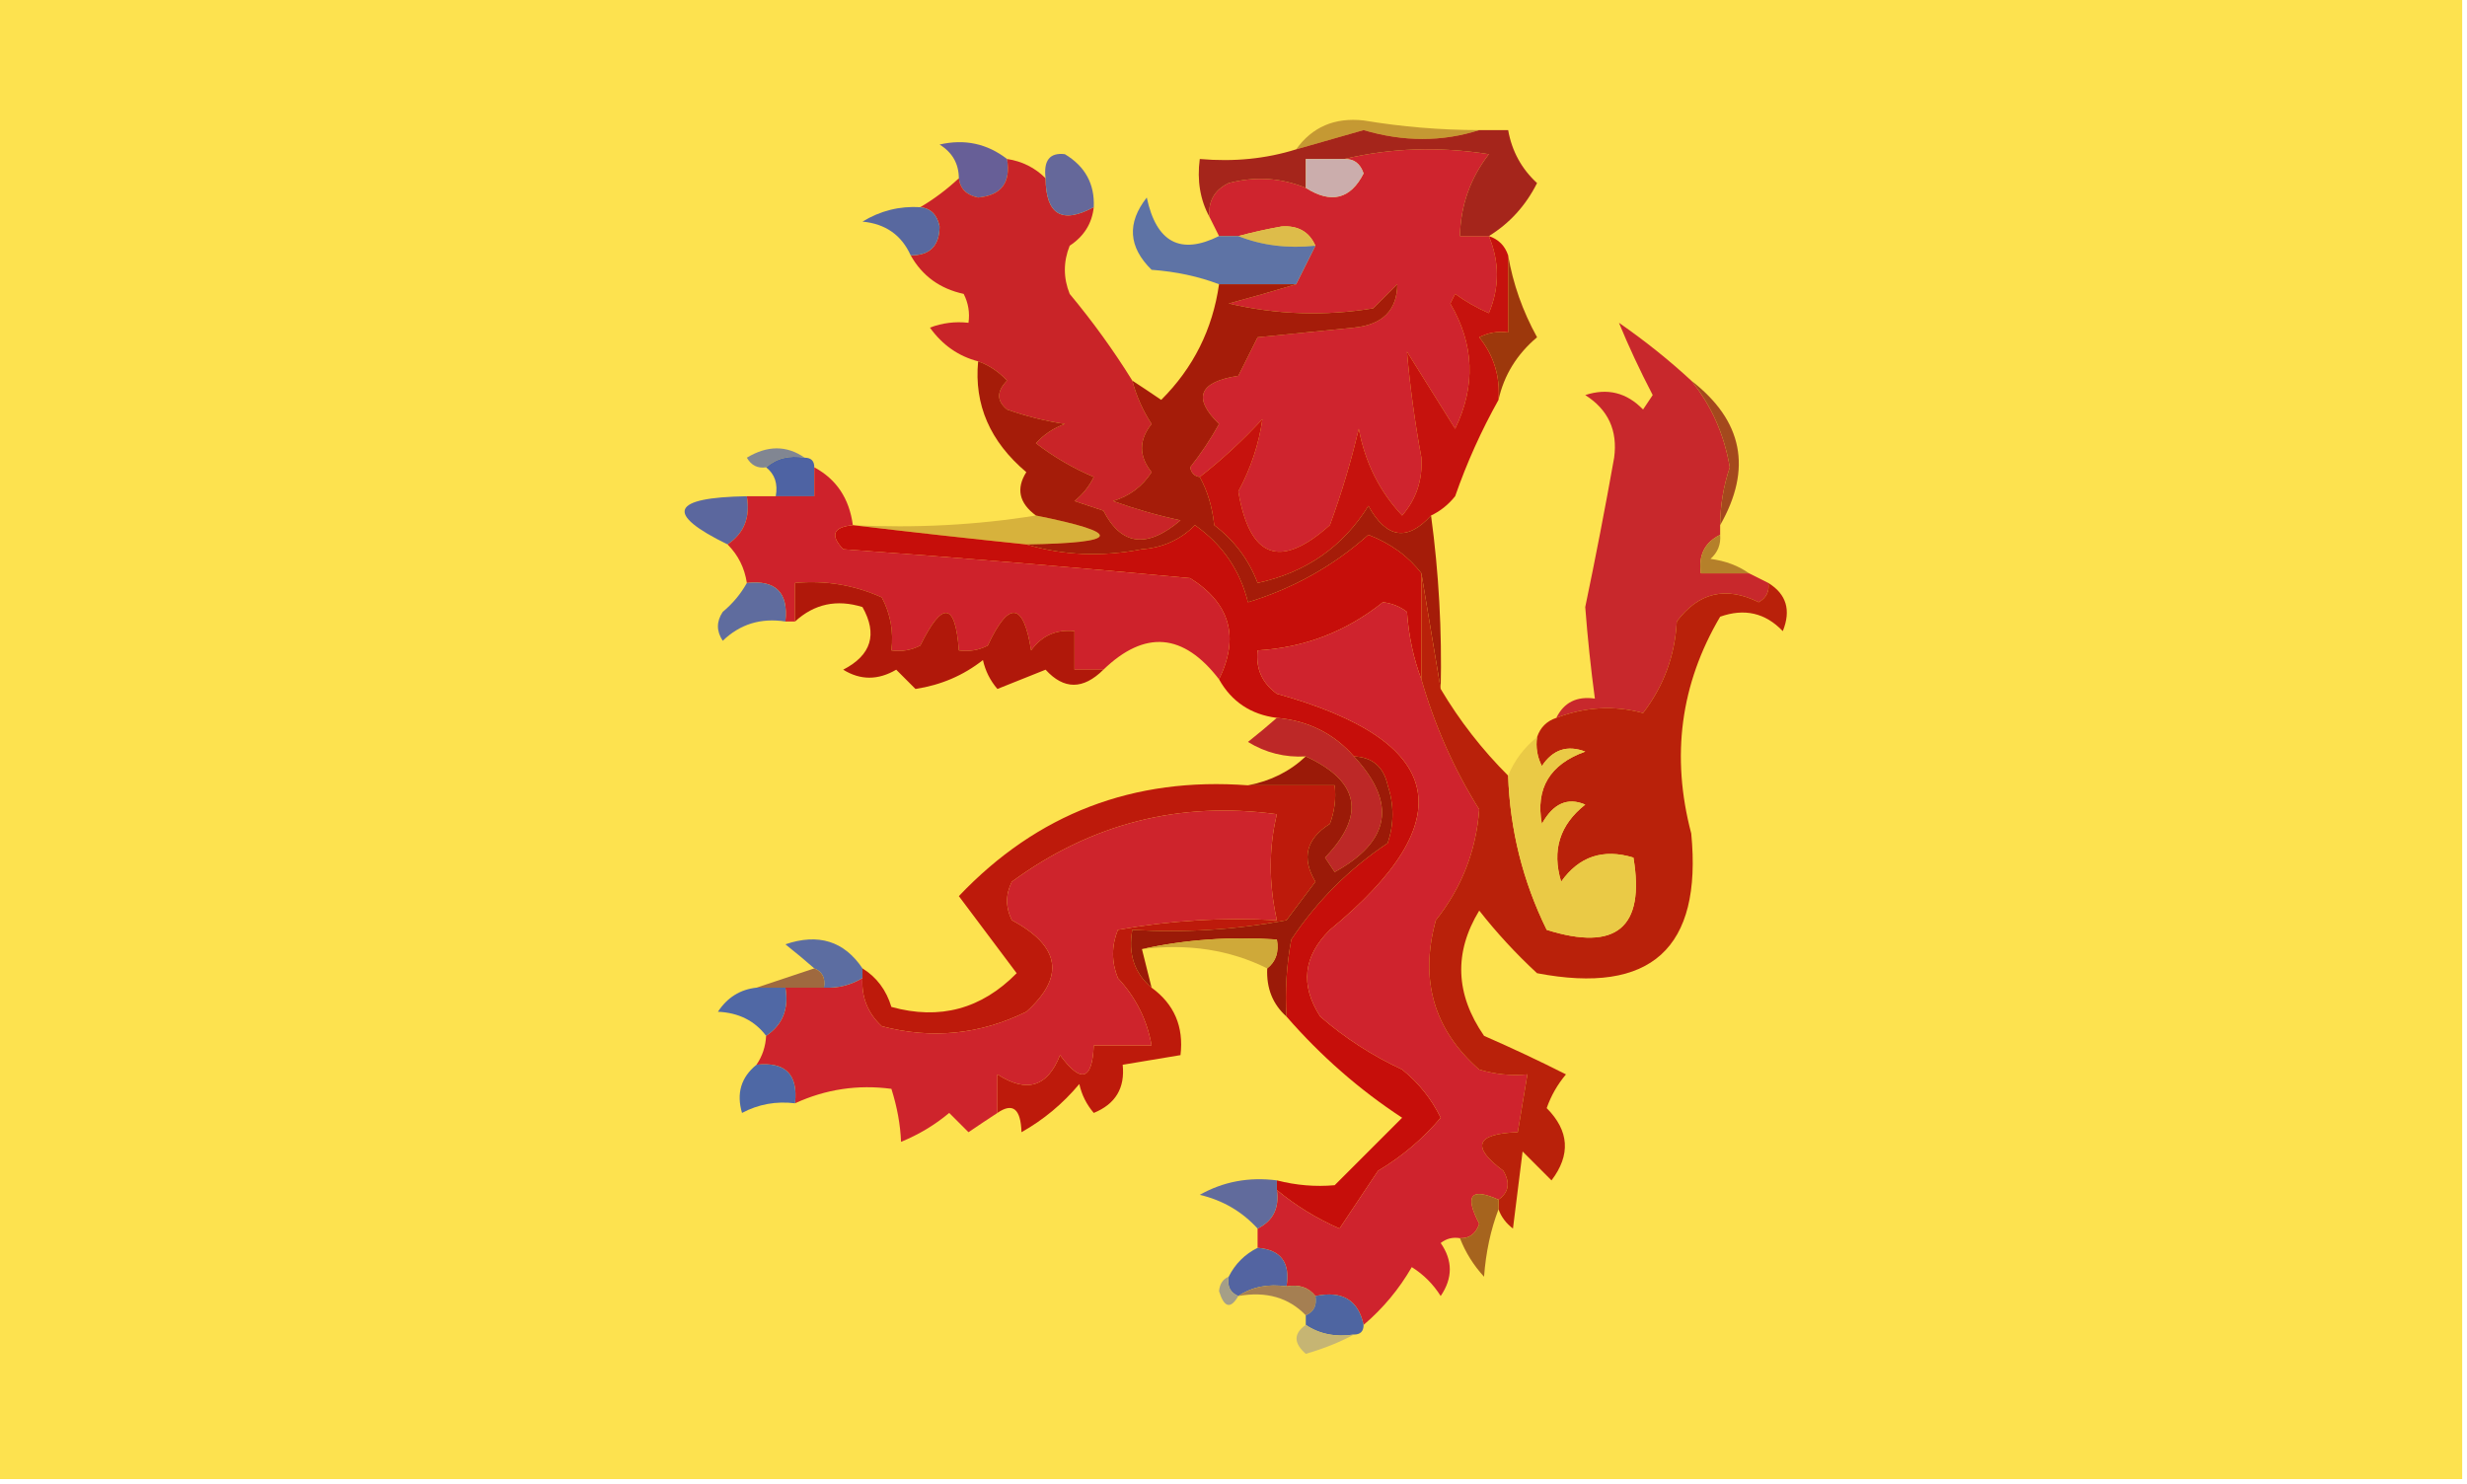 <?xml version="1.0" encoding="UTF-8"?>
<!DOCTYPE svg PUBLIC "-//W3C//DTD SVG 1.1//EN" "http://www.w3.org/Graphics/SVG/1.1/DTD/svg11.dtd">
<svg xmlns="http://www.w3.org/2000/svg" version="1.1" width="256px" height="154px" style="shape-rendering:geometricPrecision; text-rendering:geometricPrecision; image-rendering:optimizeQuality; fill-rule:evenodd; clip-rule:evenodd" xmlns:xlink="http://www.w3.org/1999/xlink">
<g><path style="opacity:1" fill="#fde24f" d="M -0.5,-0.5 C 84.833,-0.5 170.167,-0.5 255.5,-0.5C 255.5,50.833 255.5,102.167 255.5,153.5C 170.167,153.5 84.833,153.5 -0.5,153.5C -0.5,102.167 -0.5,50.833 -0.5,-0.5 Z"/></g>
<g><path style="opacity:1" fill="#c59933" d="M 153.5,13.5 C 149.652,14.73 145.652,14.73 141.5,13.5C 139.149,14.173 136.816,14.84 134.5,15.5C 136.166,13.172 138.499,12.172 141.5,12.5C 145.476,13.164 149.476,13.497 153.5,13.5 Z"/></g>
<g><path style="opacity:1" fill="#cf242e" d="M 139.5,16.5 C 144.316,15.35 149.316,15.184 154.5,16C 152.563,18.509 151.563,21.343 151.5,24.5C 152.5,24.5 153.5,24.5 154.5,24.5C 155.614,27.177 155.614,29.844 154.5,32.5C 153.252,31.96 152.085,31.293 151,30.5C 150.833,30.833 150.667,31.167 150.5,31.5C 152.983,35.724 153.149,40.058 151,44.5C 149.333,41.833 147.667,39.167 146,36.5C 146.316,40.126 146.816,43.793 147.5,47.5C 147.635,49.808 146.969,51.808 145.5,53.5C 143.157,51.005 141.657,48.005 141,44.5C 140.202,47.893 139.202,51.227 138,54.5C 132.842,59.113 129.675,57.946 128.5,51C 129.799,48.589 130.632,46.089 131,43.5C 128.937,45.734 126.771,47.734 124.5,49.5C 123.957,49.44 123.624,49.107 123.5,48.5C 124.624,47.086 125.624,45.586 126.5,44C 123.736,41.301 124.403,39.634 128.5,39C 129.167,37.667 129.833,36.333 130.5,35C 133.833,34.667 137.167,34.333 140.5,34C 143.469,33.701 144.969,32.201 145,29.5C 144.167,30.333 143.333,31.167 142.5,32C 137.467,32.829 132.467,32.662 127.5,31.5C 129.969,30.832 132.302,30.165 134.5,29.5C 135.167,28.167 135.833,26.833 136.5,25.5C 135.866,24.053 134.699,23.387 133,23.5C 131.467,23.773 129.967,24.106 128.5,24.5C 127.833,24.5 127.167,24.5 126.5,24.5C 126.167,23.833 125.833,23.167 125.5,22.5C 125.36,20.876 126.027,19.71 127.5,19C 130.261,18.278 132.927,18.445 135.5,19.5C 138.142,21.173 140.142,20.673 141.5,18C 141.164,16.97 140.497,16.47 139.5,16.5 Z"/></g>
<g><path style="opacity:1" fill="#675f97" d="M 104.5,16.5 C 104.915,18.948 103.915,20.281 101.5,20.5C 100.287,20.253 99.62,19.586 99.5,18.5C 99.489,16.983 98.823,15.816 97.5,15C 100.095,14.4 102.429,14.9 104.5,16.5 Z"/></g>
<g><path style="opacity:1" fill="#c92428" d="M 104.5,16.5 C 106.062,16.733 107.395,17.399 108.5,18.5C 108.525,22.284 110.192,23.284 113.5,21.5C 113.315,23.196 112.481,24.529 111,25.5C 110.333,27.167 110.333,28.833 111,30.5C 113.41,33.397 115.577,36.397 117.5,39.5C 117.92,41.094 118.586,42.594 119.5,44C 118.167,45.667 118.167,47.333 119.5,49C 118.556,50.477 117.223,51.477 115.5,52C 117.788,52.822 120.122,53.489 122.5,54C 119.024,56.956 116.357,56.623 114.5,53C 113.5,52.667 112.5,52.333 111.5,52C 112.357,51.311 113.023,50.478 113.5,49.5C 111.345,48.59 109.345,47.423 107.5,46C 108.328,45.085 109.328,44.419 110.5,44C 108.444,43.689 106.444,43.189 104.5,42.5C 103.41,41.609 103.41,40.609 104.5,39.5C 103.643,38.575 102.643,37.908 101.5,37.5C 99.456,36.969 97.789,35.802 96.5,34C 97.793,33.51 99.127,33.343 100.5,33.5C 100.649,32.448 100.483,31.448 100,30.5C 97.537,29.968 95.704,28.634 94.5,26.5C 96.484,26.516 97.484,25.516 97.5,23.5C 97.253,22.287 96.586,21.62 95.5,21.5C 96.926,20.659 98.26,19.659 99.5,18.5C 99.62,19.586 100.287,20.253 101.5,20.5C 103.915,20.281 104.915,18.948 104.5,16.5 Z"/></g>
<g><path style="opacity:1" fill="#65689a" d="M 113.5,21.5 C 110.192,23.284 108.525,22.284 108.5,18.5C 108.272,16.645 108.939,15.812 110.5,16C 112.607,17.264 113.607,19.097 113.5,21.5 Z"/></g>
<g><path style="opacity:1" fill="#a5251b" d="M 153.5,13.5 C 154.5,13.5 155.5,13.5 156.5,13.5C 156.888,15.685 157.888,17.518 159.5,19C 158.321,21.343 156.654,23.176 154.5,24.5C 153.5,24.5 152.5,24.5 151.5,24.5C 151.563,21.343 152.563,18.509 154.5,16C 149.316,15.184 144.316,15.35 139.5,16.5C 138.167,16.5 136.833,16.5 135.5,16.5C 135.5,17.5 135.5,18.5 135.5,19.5C 132.927,18.445 130.261,18.278 127.5,19C 126.027,19.71 125.36,20.876 125.5,22.5C 124.539,20.735 124.205,18.735 124.5,16.5C 128.042,16.813 131.375,16.479 134.5,15.5C 136.816,14.84 139.149,14.173 141.5,13.5C 145.652,14.73 149.652,14.73 153.5,13.5 Z"/></g>
<g><path style="opacity:1" fill="#cbadac" d="M 139.5,16.5 C 140.497,16.47 141.164,16.97 141.5,18C 140.142,20.673 138.142,21.173 135.5,19.5C 135.5,18.5 135.5,17.5 135.5,16.5C 136.833,16.5 138.167,16.5 139.5,16.5 Z"/></g>
<g><path style="opacity:1" fill="#58689f" d="M 95.5,21.5 C 96.586,21.62 97.253,22.287 97.5,23.5C 97.484,25.516 96.484,26.516 94.5,26.5C 93.547,24.39 91.881,23.223 89.5,23C 91.345,21.872 93.345,21.372 95.5,21.5 Z"/></g>
<g><path style="opacity:1" fill="#ddbc4a" d="M 136.5,25.5 C 133.615,25.806 130.948,25.473 128.5,24.5C 129.967,24.106 131.467,23.773 133,23.5C 134.699,23.387 135.866,24.053 136.5,25.5 Z"/></g>
<g><path style="opacity:1" fill="#5e73a5" d="M 126.5,24.5 C 127.167,24.5 127.833,24.5 128.5,24.5C 130.948,25.473 133.615,25.806 136.5,25.5C 135.833,26.833 135.167,28.167 134.5,29.5C 131.833,29.5 129.167,29.5 126.5,29.5C 124.369,28.686 122.036,28.186 119.5,28C 117.093,25.637 116.926,23.137 119,20.5C 119.993,25.162 122.493,26.496 126.5,24.5 Z"/></g>
<g><path style="opacity:1" fill="#9d380c" d="M 156.5,26.5 C 157.004,29.453 158.004,32.286 159.5,35C 157.403,36.77 156.069,38.937 155.5,41.5C 155.683,39.064 155.016,36.897 153.5,35C 154.448,34.517 155.448,34.35 156.5,34.5C 156.5,31.833 156.5,29.167 156.5,26.5 Z"/></g>
<g><path style="opacity:1" fill="#c8282c" d="M 175.5,39.5 C 177.589,42.078 178.923,45.078 179.5,48.5C 178.844,50.453 178.511,52.453 178.5,54.5C 178.5,54.833 178.5,55.167 178.5,55.5C 176.896,56.287 176.229,57.62 176.5,59.5C 178.167,59.5 179.833,59.5 181.5,59.5C 182.167,59.833 182.833,60.167 183.5,60.5C 183.631,61.376 183.298,62.043 182.5,62.5C 179.097,60.813 176.264,61.48 174,64.5C 173.813,68.039 172.646,71.205 170.5,74C 167.513,73.186 164.513,73.352 161.5,74.5C 162.287,72.896 163.62,72.229 165.5,72.5C 165.077,69.353 164.744,66.186 164.5,63C 165.57,57.88 166.57,52.713 167.5,47.5C 167.881,44.675 166.881,42.509 164.5,41C 166.809,40.244 168.809,40.744 170.5,42.5C 170.833,42 171.167,41.5 171.5,41C 170.15,38.399 168.983,35.899 168,33.5C 170.688,35.364 173.188,37.364 175.5,39.5 Z"/></g>
<g><path style="opacity:1" fill="#818692" d="M 83.5,47.5 C 81.901,47.232 80.568,47.566 79.5,48.5C 78.624,48.631 77.957,48.297 77.5,47.5C 79.636,46.207 81.636,46.207 83.5,47.5 Z"/></g>
<g><path style="opacity:1" fill="#4e63a3" d="M 79.5,48.5 C 80.568,47.566 81.901,47.232 83.5,47.5C 84.167,47.5 84.5,47.833 84.5,48.5C 84.5,49.5 84.5,50.5 84.5,51.5C 83.167,51.5 81.833,51.5 80.5,51.5C 80.737,50.209 80.404,49.209 79.5,48.5 Z"/></g>
<g><path style="opacity:1" fill="#c6120d" d="M 154.5,24.5 C 155.5,24.833 156.167,25.5 156.5,26.5C 156.5,29.167 156.5,31.833 156.5,34.5C 155.448,34.35 154.448,34.517 153.5,35C 155.016,36.897 155.683,39.064 155.5,41.5C 153.713,44.69 152.213,48.023 151,51.5C 150.292,52.38 149.458,53.047 148.5,53.5C 146.036,56.215 143.87,55.882 142,52.5C 139.344,56.754 135.511,59.42 130.5,60.5C 129.585,58.082 128.085,56.082 126,54.5C 125.802,52.618 125.302,50.952 124.5,49.5C 126.771,47.734 128.937,45.734 131,43.5C 130.632,46.089 129.799,48.589 128.5,51C 129.675,57.946 132.842,59.113 138,54.5C 139.202,51.227 140.202,47.893 141,44.5C 141.657,48.005 143.157,51.005 145.5,53.5C 146.969,51.808 147.635,49.808 147.5,47.5C 146.816,43.793 146.316,40.126 146,36.5C 147.667,39.167 149.333,41.833 151,44.5C 153.149,40.058 152.983,35.724 150.5,31.5C 150.667,31.167 150.833,30.833 151,30.5C 152.085,31.293 153.252,31.96 154.5,32.5C 155.614,29.844 155.614,27.177 154.5,24.5 Z"/></g>
<g><path style="opacity:1" fill="#a4491d" d="M 175.5,39.5 C 180.853,43.638 181.853,48.638 178.5,54.5C 178.511,52.453 178.844,50.453 179.5,48.5C 178.923,45.078 177.589,42.078 175.5,39.5 Z"/></g>
<g><path style="opacity:1" fill="#5b679e" d="M 77.5,51.5 C 77.88,53.698 77.213,55.365 75.5,56.5C 68.949,53.298 69.616,51.631 77.5,51.5 Z"/></g>
<g><path style="opacity:1" fill="#d7b23c" d="M 107.5,53.5 C 116.662,55.341 116.329,56.341 106.5,56.5C 100.399,55.872 94.399,55.205 88.5,54.5C 95.022,54.824 101.355,54.49 107.5,53.5 Z"/></g>
<g><path style="opacity:1" fill="#c60e0a" d="M 88.5,54.5 C 94.399,55.205 100.399,55.872 106.5,56.5C 110.311,57.645 114.311,57.812 118.5,57C 120.676,56.837 122.509,56.004 124,54.5C 126.845,56.505 128.678,59.171 129.5,62.5C 134.201,61.068 138.367,58.734 142,55.5C 144.311,56.397 146.144,57.73 147.5,59.5C 147.5,63.167 147.5,66.833 147.5,70.5C 146.686,68.369 146.186,66.036 146,63.5C 145.275,62.941 144.442,62.608 143.5,62.5C 139.696,65.546 135.362,67.213 130.5,67.5C 130.297,69.39 130.963,70.89 132.5,72C 150.061,76.891 151.894,85.057 138,96.5C 135.23,99.242 134.896,102.242 137,105.5C 139.564,107.727 142.397,109.561 145.5,111C 147.213,112.378 148.547,114.045 149.5,116C 147.627,118.209 145.46,120.042 143,121.5C 141.667,123.5 140.333,125.5 139,127.5C 136.589,126.435 134.422,125.101 132.5,123.5C 132.5,123.167 132.5,122.833 132.5,122.5C 134.512,123.014 136.512,123.18 138.5,123C 140.855,120.645 143.188,118.312 145.5,116C 141.076,113.105 137.076,109.605 133.5,105.5C 133.336,102.813 133.503,100.146 134,97.5C 136.667,93.5 140,90.167 144,87.5C 144.667,85.5 144.667,83.5 144,81.5C 143.578,79.574 142.411,78.574 140.5,78.5C 138.421,76.127 135.754,74.794 132.5,74.5C 129.802,74.155 127.802,72.822 126.5,70.5C 128.646,66.103 127.646,62.603 123.5,60C 111.513,58.869 99.513,57.869 87.5,57C 86.118,55.539 86.451,54.706 88.5,54.5 Z"/></g>
<g><path style="opacity:1" fill="#a51c09" d="M 126.5,29.5 C 129.167,29.5 131.833,29.5 134.5,29.5C 132.302,30.165 129.969,30.832 127.5,31.5C 132.467,32.662 137.467,32.829 142.5,32C 143.333,31.167 144.167,30.333 145,29.5C 144.969,32.201 143.469,33.701 140.5,34C 137.167,34.333 133.833,34.667 130.5,35C 129.833,36.333 129.167,37.667 128.5,39C 124.403,39.634 123.736,41.301 126.5,44C 125.624,45.586 124.624,47.086 123.5,48.5C 123.624,49.107 123.957,49.44 124.5,49.5C 125.302,50.952 125.802,52.618 126,54.5C 128.085,56.082 129.585,58.082 130.5,60.5C 135.511,59.42 139.344,56.754 142,52.5C 143.87,55.882 146.036,56.215 148.5,53.5C 149.307,59.464 149.64,65.464 149.5,71.5C 148.833,67.5 148.167,63.5 147.5,59.5C 146.144,57.73 144.311,56.397 142,55.5C 138.367,58.734 134.201,61.068 129.5,62.5C 128.678,59.171 126.845,56.505 124,54.5C 122.509,56.004 120.676,56.837 118.5,57C 114.311,57.812 110.311,57.645 106.5,56.5C 116.329,56.341 116.662,55.341 107.5,53.5C 105.752,52.211 105.419,50.711 106.5,49C 102.739,45.831 101.072,41.998 101.5,37.5C 102.643,37.908 103.643,38.575 104.5,39.5C 103.41,40.609 103.41,41.609 104.5,42.5C 106.444,43.189 108.444,43.689 110.5,44C 109.328,44.419 108.328,45.085 107.5,46C 109.345,47.423 111.345,48.59 113.5,49.5C 113.023,50.478 112.357,51.311 111.5,52C 112.5,52.333 113.5,52.667 114.5,53C 116.357,56.623 119.024,56.956 122.5,54C 120.122,53.489 117.788,52.822 115.5,52C 117.223,51.477 118.556,50.477 119.5,49C 118.167,47.333 118.167,45.667 119.5,44C 118.586,42.594 117.92,41.094 117.5,39.5C 118.482,40.141 119.482,40.807 120.5,41.5C 123.831,38.177 125.831,34.177 126.5,29.5 Z"/></g>
<g><path style="opacity:1" fill="#ce222b" d="M 84.5,48.5 C 86.796,49.733 88.13,51.733 88.5,54.5C 86.451,54.706 86.118,55.539 87.5,57C 99.513,57.869 111.513,58.869 123.5,60C 127.646,62.603 128.646,66.103 126.5,70.5C 122.802,65.688 118.802,65.355 114.5,69.5C 113.5,69.5 112.5,69.5 111.5,69.5C 111.5,68.167 111.5,66.833 111.5,65.5C 109.61,65.296 108.11,65.963 107,67.5C 106.195,62.471 104.695,62.304 102.5,67C 101.552,67.483 100.552,67.65 99.5,67.5C 99.137,62.485 97.803,62.318 95.5,67C 94.552,67.483 93.552,67.65 92.5,67.5C 92.739,65.533 92.406,63.7 91.5,62C 88.649,60.711 85.649,60.211 82.5,60.5C 82.5,61.833 82.5,63.167 82.5,64.5C 82.167,64.5 81.833,64.5 81.5,64.5C 81.833,61.5 80.5,60.167 77.5,60.5C 77.267,58.938 76.6,57.605 75.5,56.5C 77.213,55.365 77.88,53.698 77.5,51.5C 78.5,51.5 79.5,51.5 80.5,51.5C 81.833,51.5 83.167,51.5 84.5,51.5C 84.5,50.5 84.5,49.5 84.5,48.5 Z"/></g>
<g><path style="opacity:1" fill="#b5802a" d="M 178.5,55.5 C 178.586,56.496 178.252,57.329 177.5,58C 179.058,58.21 180.391,58.71 181.5,59.5C 179.833,59.5 178.167,59.5 176.5,59.5C 176.229,57.62 176.896,56.287 178.5,55.5 Z"/></g>
<g><path style="opacity:1" fill="#5f6c9e" d="M 77.5,60.5 C 80.5,60.167 81.833,61.5 81.5,64.5C 78.956,64.104 76.789,64.771 75,66.5C 74.333,65.5 74.333,64.5 75,63.5C 76.045,62.627 76.878,61.627 77.5,60.5 Z"/></g>
<g><path style="opacity:1" fill="#cf232d" d="M 147.5,70.5 C 148.904,75.36 150.904,79.86 153.5,84C 153.176,88.308 151.676,92.141 149,95.5C 147.289,101.694 148.789,106.86 153.5,111C 155.134,111.494 156.801,111.66 158.5,111.5C 158.167,113.5 157.833,115.5 157.5,117.5C 153.136,117.665 152.636,118.998 156,121.5C 156.74,122.749 156.573,123.749 155.5,124.5C 152.622,123.217 151.956,124.05 153.5,127C 153.164,128.03 152.497,128.53 151.5,128.5C 150.761,128.369 150.094,128.536 149.5,129C 150.76,130.814 150.76,132.647 149.5,134.5C 148.719,133.263 147.719,132.263 146.5,131.5C 145.181,133.786 143.515,135.786 141.5,137.5C 140.952,134.916 139.285,133.916 136.5,134.5C 135.791,133.596 134.791,133.263 133.5,133.5C 133.912,131.027 132.912,129.694 130.5,129.5C 130.5,128.833 130.5,128.167 130.5,127.5C 132.104,126.713 132.771,125.38 132.5,123.5C 134.422,125.101 136.589,126.435 139,127.5C 140.333,125.5 141.667,123.5 143,121.5C 145.46,120.042 147.627,118.209 149.5,116C 148.547,114.045 147.213,112.378 145.5,111C 142.397,109.561 139.564,107.727 137,105.5C 134.896,102.242 135.23,99.242 138,96.5C 151.894,85.057 150.061,76.891 132.5,72C 130.963,70.89 130.297,69.39 130.5,67.5C 135.362,67.213 139.696,65.546 143.5,62.5C 144.442,62.608 145.275,62.941 146,63.5C 146.186,66.036 146.686,68.369 147.5,70.5 Z"/></g>
<g><path style="opacity:1" fill="#b0180a" d="M 114.5,69.5 C 112.397,71.585 110.397,71.585 108.5,69.5C 106.833,70.167 105.167,70.833 103.5,71.5C 102.749,70.624 102.249,69.624 102,68.5C 99.974,70.097 97.641,71.097 95,71.5C 94.333,70.833 93.667,70.167 93,69.5C 91.118,70.606 89.284,70.606 87.5,69.5C 90.418,67.992 91.084,65.825 89.5,63C 86.829,62.167 84.496,62.667 82.5,64.5C 82.5,63.167 82.5,61.833 82.5,60.5C 85.649,60.211 88.649,60.711 91.5,62C 92.406,63.7 92.739,65.533 92.5,67.5C 93.552,67.65 94.552,67.483 95.5,67C 97.803,62.318 99.137,62.485 99.5,67.5C 100.552,67.65 101.552,67.483 102.5,67C 104.695,62.304 106.195,62.471 107,67.5C 108.11,65.963 109.61,65.296 111.5,65.5C 111.5,66.833 111.5,68.167 111.5,69.5C 112.5,69.5 113.5,69.5 114.5,69.5 Z"/></g>
<g><path style="opacity:1" fill="#bd1a0b" d="M 129.5,81.5 C 132.5,81.5 135.5,81.5 138.5,81.5C 138.657,82.873 138.49,84.207 138,85.5C 135.535,87.055 135.035,89.055 136.5,91.5C 135.5,92.833 134.5,94.167 133.5,95.5C 128.208,96.495 122.875,96.828 117.5,96.5C 117.054,99.01 117.72,101.01 119.5,102.5C 121.85,104.213 122.85,106.547 122.5,109.5C 120.5,109.833 118.5,110.167 116.5,110.5C 116.756,112.912 115.756,114.579 113.5,115.5C 112.749,114.624 112.249,113.624 112,112.5C 110.292,114.543 108.292,116.21 106,117.5C 105.925,115.065 105.092,114.398 103.5,115.5C 103.5,114.167 103.5,112.833 103.5,111.5C 106.548,113.47 108.715,112.804 110,109.5C 112.178,112.468 113.344,112.135 113.5,108.5C 115.5,108.5 117.5,108.5 119.5,108.5C 119.046,105.86 117.879,103.527 116,101.5C 115.333,99.833 115.333,98.167 116,96.5C 121.407,95.527 126.907,95.193 132.5,95.5C 131.653,91.678 131.653,88.011 132.5,84.5C 122.412,83.122 113.245,85.456 105,91.5C 104.333,92.833 104.333,94.167 105,95.5C 110.035,98.203 110.535,101.369 106.5,105C 101.673,107.37 96.672,107.87 91.5,106.5C 90.05,105.15 89.383,103.484 89.5,101.5C 89.5,101.167 89.5,100.833 89.5,100.5C 90.965,101.406 91.965,102.739 92.5,104.5C 97.512,105.885 101.845,104.719 105.5,101C 103.5,98.333 101.5,95.667 99.5,93C 107.624,84.444 117.624,80.611 129.5,81.5 Z"/></g>
<g><path style="opacity:1" fill="#bd2827" d="M 132.5,74.5 C 135.754,74.794 138.421,76.127 140.5,78.5C 144.967,83.308 144.3,87.308 138.5,90.5C 138.167,90 137.833,89.5 137.5,89C 141.749,84.577 141.082,81.077 135.5,78.5C 133.345,78.628 131.345,78.128 129.5,77C 130.571,76.148 131.571,75.315 132.5,74.5 Z"/></g>
<g><path style="opacity:1" fill="#b9210a" d="M 147.5,59.5 C 148.167,63.5 148.833,67.5 149.5,71.5C 151.451,74.786 153.785,77.786 156.5,80.5C 156.691,86.122 158.024,91.456 160.5,96.5C 167.72,98.77 170.72,96.27 169.5,89C 166.356,88.048 163.856,88.881 162,91.5C 161.014,88.258 161.848,85.592 164.5,83.5C 162.671,82.718 161.171,83.384 160,85.5C 159.318,81.82 160.818,79.32 164.5,78C 162.633,77.289 161.133,77.789 160,79.5C 159.517,78.552 159.351,77.552 159.5,76.5C 159.833,75.5 160.5,74.833 161.5,74.5C 164.513,73.352 167.513,73.186 170.5,74C 172.646,71.205 173.813,68.039 174,64.5C 176.264,61.48 179.097,60.813 182.5,62.5C 183.298,62.043 183.631,61.376 183.5,60.5C 185.377,61.659 185.877,63.326 185,65.5C 183.192,63.604 181.025,63.104 178.5,64C 174.384,70.983 173.384,78.483 175.5,86.5C 176.658,98.428 171.324,103.262 159.5,101C 157.316,98.984 155.316,96.817 153.5,94.5C 150.852,98.853 151.019,103.187 154,107.5C 156.921,108.777 159.755,110.11 162.5,111.5C 161.617,112.548 160.95,113.715 160.5,115C 162.84,117.354 163.007,119.854 161,122.5C 160,121.5 159,120.5 158,119.5C 157.667,122.167 157.333,124.833 157,127.5C 156.283,126.956 155.783,126.289 155.5,125.5C 155.5,125.167 155.5,124.833 155.5,124.5C 156.573,123.749 156.74,122.749 156,121.5C 152.636,118.998 153.136,117.665 157.5,117.5C 157.833,115.5 158.167,113.5 158.5,111.5C 156.801,111.66 155.134,111.494 153.5,111C 148.789,106.86 147.289,101.694 149,95.5C 151.676,92.141 153.176,88.308 153.5,84C 150.904,79.86 148.904,75.36 147.5,70.5C 147.5,66.833 147.5,63.167 147.5,59.5 Z"/></g>
<g><path style="opacity:1" fill="#ce242c" d="M 103.5,115.5 C 102.518,116.141 101.518,116.807 100.5,117.5C 99.833,116.833 99.167,116.167 98.5,115.5C 96.999,116.752 95.332,117.752 93.5,118.5C 93.431,116.722 93.097,114.889 92.5,113C 89.02,112.537 85.686,113.037 82.5,114.5C 82.833,111.5 81.5,110.167 78.5,110.5C 79.11,109.609 79.443,108.609 79.5,107.5C 81.213,106.365 81.88,104.698 81.5,102.5C 82.833,102.5 84.167,102.5 85.5,102.5C 86.959,102.567 88.292,102.234 89.5,101.5C 89.383,103.484 90.05,105.15 91.5,106.5C 96.672,107.87 101.673,107.37 106.5,105C 110.535,101.369 110.035,98.203 105,95.5C 104.333,94.167 104.333,92.833 105,91.5C 113.245,85.456 122.412,83.122 132.5,84.5C 131.653,88.011 131.653,91.678 132.5,95.5C 126.907,95.193 121.407,95.527 116,96.5C 115.333,98.167 115.333,99.833 116,101.5C 117.879,103.527 119.046,105.86 119.5,108.5C 117.5,108.5 115.5,108.5 113.5,108.5C 113.344,112.135 112.178,112.468 110,109.5C 108.715,112.804 106.548,113.47 103.5,111.5C 103.5,112.833 103.5,114.167 103.5,115.5 Z"/></g>
<g><path style="opacity:1" fill="#eaca46" d="M 159.5,76.5 C 159.351,77.552 159.517,78.552 160,79.5C 161.133,77.789 162.633,77.289 164.5,78C 160.818,79.32 159.318,81.82 160,85.5C 161.171,83.384 162.671,82.718 164.5,83.5C 161.848,85.592 161.014,88.258 162,91.5C 163.856,88.881 166.356,88.048 169.5,89C 170.72,96.27 167.72,98.77 160.5,96.5C 158.024,91.456 156.691,86.122 156.5,80.5C 157.143,78.924 158.143,77.59 159.5,76.5 Z"/></g>
<g><path style="opacity:1" fill="#9b1a08" d="M 135.5,78.5 C 141.082,81.077 141.749,84.577 137.5,89C 137.833,89.5 138.167,90 138.5,90.5C 144.3,87.308 144.967,83.308 140.5,78.5C 142.411,78.574 143.578,79.574 144,81.5C 144.667,83.5 144.667,85.5 144,87.5C 140,90.167 136.667,93.5 134,97.5C 133.503,100.146 133.336,102.813 133.5,105.5C 132.069,104.22 131.402,102.553 131.5,100.5C 132.404,99.791 132.737,98.791 132.5,97.5C 127.637,97.18 122.97,97.514 118.5,98.5C 118.833,99.833 119.167,101.167 119.5,102.5C 117.72,101.01 117.054,99.01 117.5,96.5C 122.875,96.828 128.208,96.495 133.5,95.5C 134.5,94.167 135.5,92.833 136.5,91.5C 135.035,89.055 135.535,87.055 138,85.5C 138.49,84.207 138.657,82.873 138.5,81.5C 135.5,81.5 132.5,81.5 129.5,81.5C 131.844,81.06 133.844,80.06 135.5,78.5 Z"/></g>
<g><path style="opacity:1" fill="#cfa939" d="M 118.5,98.5 C 122.97,97.514 127.637,97.18 132.5,97.5C 132.737,98.791 132.404,99.791 131.5,100.5C 127.627,98.57 123.294,97.903 118.5,98.5 Z"/></g>
<g><path style="opacity:1" fill="#5c6da1" d="M 89.5,100.5 C 89.5,100.833 89.5,101.167 89.5,101.5C 88.292,102.234 86.959,102.567 85.5,102.5C 85.672,101.508 85.338,100.842 84.5,100.5C 83.571,99.685 82.571,98.852 81.5,98C 84.927,96.834 87.594,97.668 89.5,100.5 Z"/></g>
<g><path style="opacity:1" fill="#9f693f" d="M 84.5,100.5 C 85.338,100.842 85.672,101.508 85.5,102.5C 84.167,102.5 82.833,102.5 81.5,102.5C 80.5,102.5 79.5,102.5 78.5,102.5C 80.5,101.833 82.5,101.167 84.5,100.5 Z"/></g>
<g><path style="opacity:1" fill="#5068a5" d="M 78.5,102.5 C 79.5,102.5 80.5,102.5 81.5,102.5C 81.88,104.698 81.213,106.365 79.5,107.5C 78.319,105.933 76.653,105.099 74.5,105C 75.471,103.519 76.804,102.685 78.5,102.5 Z"/></g>
<g><path style="opacity:1" fill="#4e68a5" d="M 78.5,110.5 C 81.5,110.167 82.833,111.5 82.5,114.5C 80.533,114.261 78.7,114.594 77,115.5C 76.401,113.465 76.901,111.799 78.5,110.5 Z"/></g>
<g><path style="opacity:1" fill="#616b9c" d="M 132.5,122.5 C 132.5,122.833 132.5,123.167 132.5,123.5C 132.771,125.38 132.104,126.713 130.5,127.5C 128.887,125.73 126.887,124.564 124.5,124C 126.937,122.625 129.603,122.125 132.5,122.5 Z"/></g>
<g><path style="opacity:1" fill="#a6641e" d="M 155.5,124.5 C 155.5,124.833 155.5,125.167 155.5,125.5C 154.686,127.631 154.186,129.964 154,132.5C 152.905,131.307 152.072,129.973 151.5,128.5C 152.497,128.53 153.164,128.03 153.5,127C 151.956,124.05 152.622,123.217 155.5,124.5 Z"/></g>
<g><path style="opacity:1" fill="#5364a1" d="M 130.5,129.5 C 132.912,129.694 133.912,131.027 133.5,133.5C 131.585,133.216 129.919,133.549 128.5,134.5C 127.662,134.158 127.328,133.492 127.5,132.5C 128.167,131.167 129.167,130.167 130.5,129.5 Z"/></g>
<g><path style="opacity:1" fill="#a59f87" d="M 127.5,132.5 C 127.328,133.492 127.662,134.158 128.5,134.5C 127.698,135.885 127.031,135.718 126.5,134C 126.57,133.235 126.903,132.735 127.5,132.5 Z"/></g>
<g><path style="opacity:1" fill="#a57f52" d="M 128.5,134.5 C 129.919,133.549 131.585,133.216 133.5,133.5C 134.791,133.263 135.791,133.596 136.5,134.5C 136.672,135.492 136.338,136.158 135.5,136.5C 133.721,134.656 131.388,133.99 128.5,134.5 Z"/></g>
<g><path style="opacity:1" fill="#4e65a1" d="M 136.5,134.5 C 139.285,133.916 140.952,134.916 141.5,137.5C 141.5,138.167 141.167,138.5 140.5,138.5C 138.585,138.784 136.919,138.451 135.5,137.5C 135.5,137.167 135.5,136.833 135.5,136.5C 136.338,136.158 136.672,135.492 136.5,134.5 Z"/></g>
<g><path style="opacity:1" fill="#c6b573" d="M 135.5,137.5 C 136.919,138.451 138.585,138.784 140.5,138.5C 139.003,139.306 137.336,139.972 135.5,140.5C 134.224,139.386 134.224,138.386 135.5,137.5 Z"/></g>
</svg>
